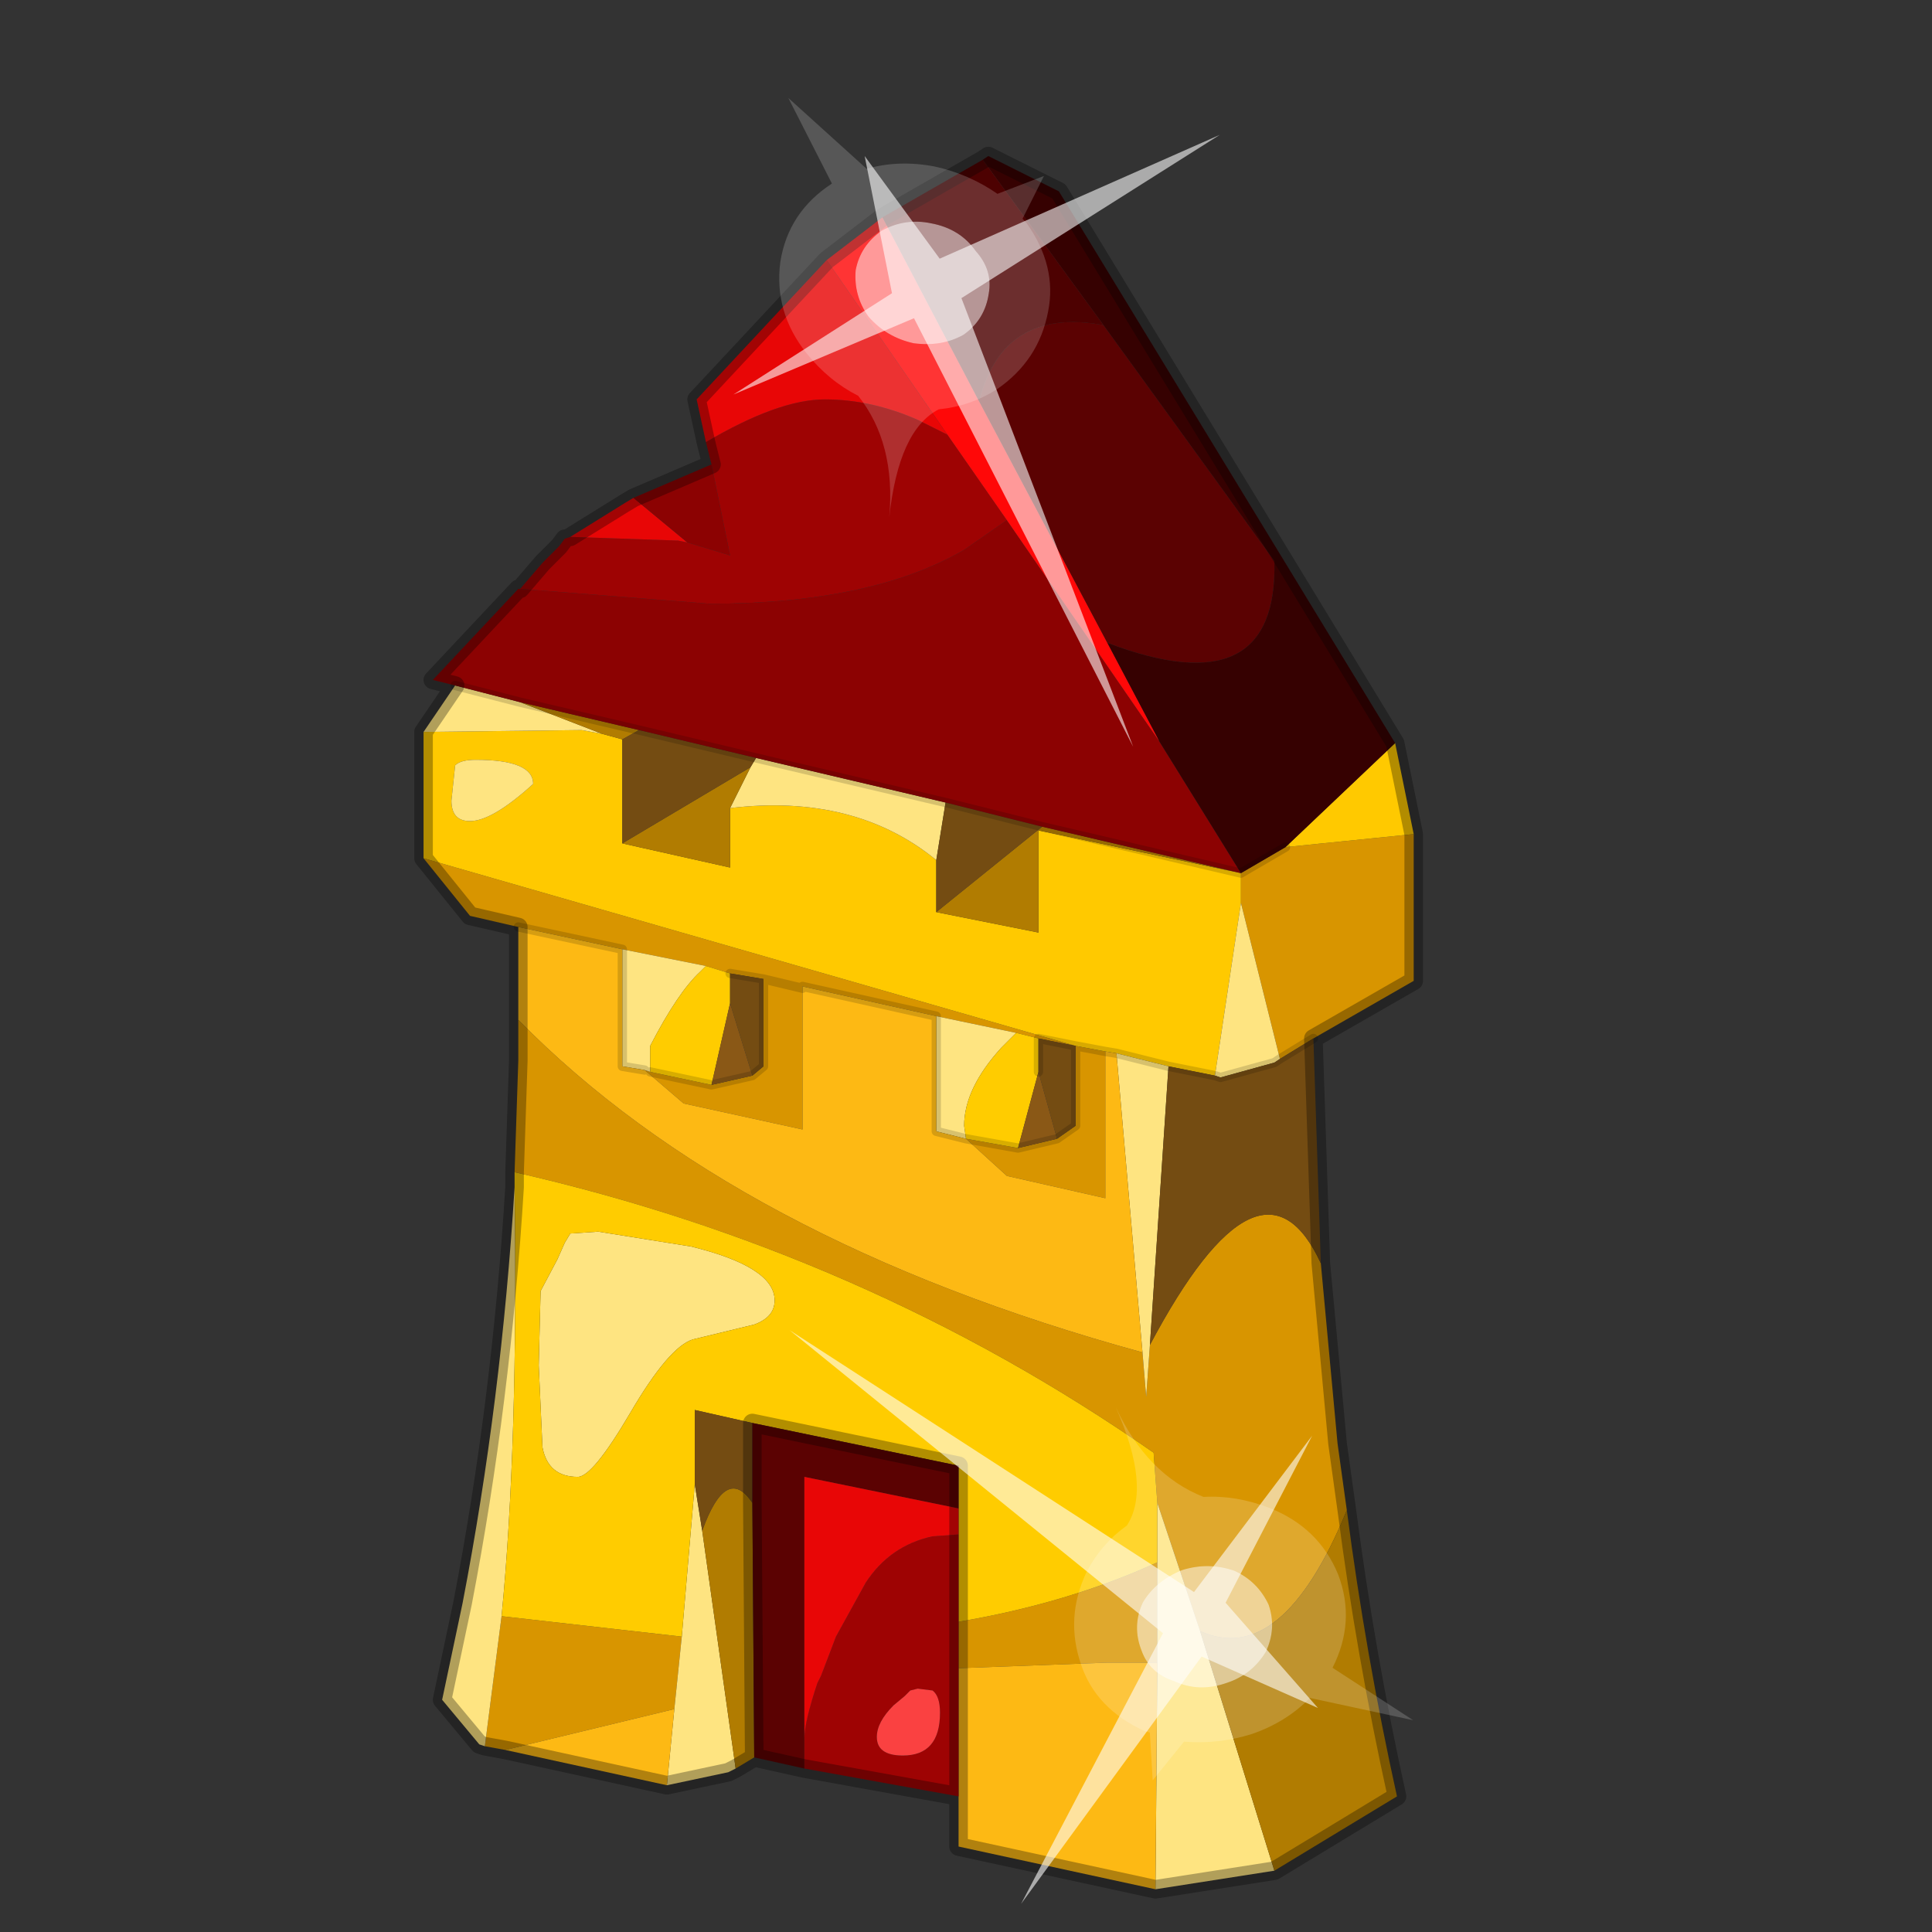 <?xml version="1.0" encoding="UTF-8" standalone="no"?>
<svg xmlns:xlink="http://www.w3.org/1999/xlink" height="520.0px" width="520.0px" xmlns="http://www.w3.org/2000/svg">
  <rect width="100%" height="100%" fill="#333333" stroke="none"/>
  <g transform="matrix(10.0, 0.0, 0.0, 10.0, 0.0, 0.0)">
    <use height="52.0" transform="matrix(1.0, 0.0, 0.0, 1.0, 0.0, 0.0)" width="52.0" xlink:href="#shape0"/>
    <use height="20.95" transform="matrix(0.077, 0.655, 0.731, -0.096, 21.25, 35.8)" width="24.45" xlink:href="#sprite0"/>
    <use height="20.95" transform="matrix(0.261, -0.605, -0.681, -0.282, 30.5, 20.1)" width="24.45" xlink:href="#sprite0"/>
  </g>
  <defs>
    <g id="shape0" transform="matrix(1.0, 0.0, 0.0, 1.0, 0.0, 0.0)">
      <path d="M0.0 52.0 L0.0 0.0 52.0 0.0 52.0 52.0 0.0 52.0" fill="#33cc33" fill-opacity="0.0" fill-rule="evenodd" stroke="none"/>
      <path d="M38.05 22.45 L38.05 26.4 35.35 27.95 34.45 28.5 33.4 24.3 33.4 23.5 34.6 22.8 38.05 22.45 M35.55 34.0 L36.0 38.85 36.25 40.65 Q34.5 44.9 32.3 43.9 L31.15 40.45 31.05 39.1 Q23.3 33.7 13.85 31.55 L13.95 28.55 13.95 28.05 13.95 27.45 Q19.8 33.4 30.75 36.4 L30.85 37.6 30.95 36.2 Q33.95 30.55 35.55 34.0 M13.6 47.1 L13.05 47.0 13.5 43.5 18.35 44.05 18.15 46.0 13.6 47.1 M13.95 24.95 L12.65 24.65 11.4 23.1 28.95 28.15 29.75 28.3 29.75 32.25 27.1 31.65 26.0 30.65 27.4 30.9 28.45 30.65 28.95 30.3 28.95 28.15 27.95 27.95 27.35 27.8 25.2 27.35 21.6 26.55 21.6 26.6 21.6 30.4 18.4 29.7 17.35 28.8 17.5 28.85 19.15 29.2 20.25 28.95 20.55 28.7 20.55 26.35 19.65 26.2 19.0 26.0 16.75 25.55 13.95 24.95 M21.6 26.6 L20.55 26.35 21.6 26.6 M25.8 44.9 L25.8 43.65 Q28.75 43.15 31.15 42.05 L31.15 44.75 29.8 44.75 25.8 44.9" fill="#d89500" fill-rule="evenodd" stroke="none"/>
      <path d="M37.55 20.0 L38.05 22.45 34.6 22.8 37.55 20.0 M11.4 23.1 L11.4 19.7 15.65 19.65 16.2 19.75 16.75 19.9 16.75 22.7 19.65 23.35 19.65 21.75 Q23.0 21.35 25.2 23.15 L25.2 24.55 27.95 25.1 27.95 22.35 33.4 23.5 33.4 24.3 32.7 28.95 31.45 28.7 30.05 28.35 29.75 28.3 28.95 28.15 11.4 23.1 M12.25 20.6 L12.15 21.55 Q12.15 22.1 12.65 22.1 13.25 22.1 14.35 21.1 14.35 20.45 12.8 20.45 12.4 20.45 12.25 20.6" fill="#ffc900" fill-rule="evenodd" stroke="none"/>
      <path d="M34.3 50.35 L31.1 50.85 31.15 44.75 31.15 42.05 31.15 40.45 32.3 43.9 34.3 50.35 M19.8 47.6 L19.6 47.7 17.95 48.05 18.15 46.0 18.35 44.05 18.7 39.95 18.9 41.2 19.8 47.6 M13.05 47.0 L12.9 46.95 11.9 45.75 12.45 43.15 Q13.5 37.7 13.85 31.95 13.95 38.9 13.5 43.5 L13.05 47.0 M11.4 19.7 L12.25 18.45 14.0 18.9 16.2 19.75 15.65 19.65 11.4 19.7 M25.2 23.15 Q23.0 21.35 19.65 21.75 L20.2 20.65 20.35 20.4 25.45 21.6 25.2 23.15 M26.0 30.65 L25.2 30.45 25.2 27.35 27.35 27.8 26.95 28.2 Q25.95 29.3 25.95 30.3 L26.0 30.65 M17.35 28.8 L16.75 28.7 16.75 25.55 19.0 26.0 18.85 26.15 Q18.25 26.7 17.5 28.15 L17.5 28.85 17.35 28.8 M30.05 28.35 L31.45 28.7 30.95 36.2 30.85 37.6 30.75 36.4 30.05 28.35 M32.7 28.95 L33.4 24.3 34.45 28.5 34.3 28.6 32.85 29.0 32.7 28.95 M12.25 20.6 Q12.4 20.45 12.8 20.45 14.35 20.45 14.35 21.1 13.25 22.1 12.65 22.1 12.15 22.1 12.15 21.55 L12.25 20.6 M20.3 35.65 L18.65 36.05 Q18.0 36.25 16.95 38.05 15.95 39.75 15.55 39.75 14.75 39.75 14.6 38.95 L14.5 36.75 14.55 34.75 15.0 33.9 15.2 33.45 15.35 33.2 16.1 33.15 18.6 33.55 Q20.85 34.1 20.85 35.0 20.85 35.45 20.3 35.65" fill="#fee481" fill-rule="evenodd" stroke="none"/>
      <path d="M36.25 40.65 Q36.75 44.5 37.6 48.35 L34.3 50.35 32.3 43.9 Q34.5 44.9 36.25 40.65 M20.3 47.3 L19.8 47.6 18.9 41.2 Q19.55 39.4 20.25 40.45 L20.3 47.3 M33.4 23.5 L27.95 22.35 27.95 25.1 25.2 24.55 28.05 22.25 33.4 23.5 M19.65 21.75 L19.65 23.35 16.75 22.7 20.2 20.65 19.65 21.75 M16.75 19.9 L16.2 19.75 14.0 18.9 17.2 19.65 16.75 19.9" fill="#b17c01" fill-rule="evenodd" stroke="none"/>
      <path d="M13.85 31.95 L13.85 31.55 Q23.3 33.7 31.05 39.1 L31.15 40.45 31.15 42.05 Q28.75 43.15 25.8 43.65 L25.8 41.3 25.8 40.6 25.8 39.45 20.25 38.3 18.7 37.95 18.7 39.95 18.35 44.05 13.5 43.5 Q13.95 38.9 13.85 31.95 M27.4 30.9 L26.0 30.65 25.95 30.3 Q25.95 29.3 26.95 28.2 L27.35 27.8 27.95 27.95 27.95 28.85 27.4 30.9 M19.65 26.2 L19.65 27.0 19.15 29.2 17.5 28.85 17.5 28.15 Q18.25 26.7 18.85 26.15 L19.0 26.0 19.65 26.2 M20.3 35.65 Q20.85 35.45 20.85 35.0 20.85 34.1 18.6 33.55 L16.1 33.15 15.35 33.2 15.2 33.45 15.0 33.9 14.55 34.75 14.5 36.75 14.6 38.95 Q14.75 39.75 15.55 39.75 15.95 39.75 16.95 38.05 18.0 36.25 18.65 36.05 L20.3 35.65" fill="#ffcc00" fill-rule="evenodd" stroke="none"/>
      <path d="M31.1 50.85 L25.8 49.7 25.8 48.35 25.8 44.9 29.8 44.75 31.15 44.75 31.1 50.85 M17.95 48.05 L13.6 47.1 18.15 46.0 17.95 48.05 M13.95 27.45 L13.95 24.95 16.75 25.55 16.75 28.7 17.35 28.8 18.4 29.7 21.6 30.4 21.6 26.6 21.6 26.55 25.2 27.35 25.2 30.45 26.0 30.65 27.1 31.65 29.75 32.25 29.75 28.3 30.05 28.35 30.75 36.4 Q19.8 33.4 13.95 27.45 M13.95 15.85 L14.0 15.85 13.95 15.85" fill="#fdb914" fill-rule="evenodd" stroke="none"/>
      <path d="M28.45 30.65 L27.4 30.9 27.95 28.85 28.45 30.65 M19.65 27.0 L20.25 28.95 19.15 29.2 19.65 27.0" fill="#8a5816" fill-rule="evenodd" stroke="none"/>
      <path d="M35.35 27.95 L35.55 34.0 Q33.95 30.55 30.95 36.2 L31.45 28.7 32.7 28.95 32.85 29.0 34.3 28.6 34.45 28.5 35.35 27.95 M25.2 24.55 L25.2 23.15 25.45 21.6 28.05 22.25 25.2 24.55 M16.75 22.7 L16.75 19.9 17.2 19.65 20.35 20.4 20.2 20.65 16.75 22.7 M28.95 28.15 L28.95 30.3 28.45 30.65 27.95 28.85 27.95 27.95 28.95 28.15 M19.65 26.2 L20.55 26.35 20.55 28.7 20.25 28.95 19.65 27.0 19.65 26.2 M20.25 38.3 L20.25 40.45 Q19.55 39.4 18.9 41.2 L18.7 39.95 18.7 37.95 20.25 38.3" fill="#744c12" fill-rule="evenodd" stroke="none"/>
      <path d="M21.65 47.6 L20.3 47.3 20.25 40.45 20.25 38.3 25.8 39.45 25.8 40.6 21.65 39.75 21.65 46.8 21.65 47.6 M29.7 8.75 L34.3 15.1 Q34.4 19.05 29.8 17.3 L26.35 10.8 Q27.0 8.25 29.7 8.75" fill="#5b0202" fill-rule="evenodd" stroke="none"/>
      <path d="M25.8 48.35 L21.65 47.6 21.65 46.8 Q21.65 46.35 22.0 45.3 L22.1 45.1 22.5 44.05 23.3 42.6 Q23.95 41.6 25.1 41.35 L25.8 41.3 25.8 43.65 25.8 44.9 25.8 48.35 M14.0 15.85 L14.6 15.15 15.05 14.7 15.2 14.5 15.35 14.45 18.25 14.55 18.5 14.6 19.65 14.95 19.15 12.5 19.0 11.9 Q20.95 10.75 22.2 10.75 23.45 10.75 24.7 11.3 L25.5 11.7 27.1 14.0 25.95 14.8 Q23.45 16.25 19.1 16.25 L14.0 15.85 M25.1 45.5 L24.7 45.45 24.5 45.5 24.4 45.6 24.35 45.65 24.05 45.9 Q23.6 46.35 23.6 46.75 23.6 47.25 24.3 47.25 25.3 47.25 25.3 46.1 25.3 45.65 25.1 45.5" fill="#9e0303" fill-rule="evenodd" stroke="none"/>
      <path d="M15.35 14.45 L16.8 13.55 17.05 13.4 18.5 14.6 18.25 14.55 15.35 14.45 M19.0 11.9 L18.75 10.75 22.25 7.0 25.5 11.7 24.7 11.3 Q23.45 10.75 22.2 10.75 20.95 10.75 19.0 11.9 M25.8 41.3 L25.1 41.35 Q23.95 41.6 23.3 42.6 L22.5 44.05 22.1 45.1 22.0 45.3 Q21.65 46.35 21.65 46.8 L21.65 39.75 25.8 40.6 25.8 41.3" fill="#e80606" fill-rule="evenodd" stroke="none"/>
      <path d="M25.1 45.5 Q25.3 45.65 25.3 46.1 25.3 47.25 24.3 47.25 23.6 47.25 23.6 46.75 23.6 46.35 24.05 45.9 L24.35 45.65 24.4 45.6 24.5 45.5 24.7 45.45 25.1 45.5" fill="#fa4141" fill-rule="evenodd" stroke="none"/>
      <path d="M12.25 18.45 L11.65 18.3 13.95 15.85 14.0 15.85 19.1 16.25 Q23.45 16.25 25.95 14.8 L27.1 14.0 31.2 19.95 33.4 23.5 28.05 22.25 25.45 21.6 20.35 20.4 17.2 19.65 14.0 18.9 12.25 18.45 M17.05 13.4 L19.15 12.5 19.65 14.95 18.5 14.6 17.05 13.4" fill="#8c0202" fill-rule="evenodd" stroke="none"/>
      <path d="M26.45 4.3 L26.6 4.2 28.5 5.15 37.55 20.0 34.6 22.8 33.4 23.5 31.2 19.95 29.8 17.3 Q34.4 19.05 34.3 15.1 L29.7 8.75 26.45 4.3" fill="#360101" fill-rule="evenodd" stroke="none"/>
      <path d="M23.75 5.85 L26.45 4.3 29.7 8.75 Q27.0 8.25 26.35 10.8 L23.75 5.85" fill="#4d0101" fill-rule="evenodd" stroke="none"/>
      <path d="M22.25 7.0 L23.75 5.85 26.35 10.8 29.8 17.3 31.2 19.95 27.1 14.0 25.5 11.7 22.25 7.0" fill="#ff0808" fill-rule="evenodd" stroke="none"/>
      <path d="M37.55 20.0 L38.05 22.45 38.05 26.4 35.35 27.95 35.55 34.0 36.0 38.85 36.25 40.65 Q36.75 44.5 37.6 48.35 L34.3 50.35 31.1 50.85 25.8 49.7 25.8 48.35 21.65 47.6 20.3 47.3 19.8 47.6 19.6 47.7 17.95 48.05 13.6 47.1 13.05 47.0 12.9 46.95 11.9 45.75 12.45 43.15 Q13.5 37.7 13.85 31.95 L13.85 31.55 13.95 28.55 13.95 28.05 13.95 27.45 13.95 24.95 12.65 24.65 11.4 23.1 11.4 19.7 12.25 18.45 11.65 18.3 13.95 15.85 14.0 15.85 14.6 15.15 15.05 14.7 15.2 14.5 M15.35 14.45 L16.8 13.55 17.05 13.4 19.15 12.5 19.0 11.9 18.75 10.75 22.25 7.0 23.75 5.85 26.45 4.3 26.6 4.2 28.5 5.15 37.55 20.0 M25.8 40.6 L25.8 39.45 20.25 38.3 20.25 40.45 20.3 47.3 M25.8 41.3 L25.8 40.6 M25.8 44.9 L25.8 43.65 25.8 41.3 M25.8 48.35 L25.8 44.9" fill="none" stroke="#000000" stroke-linecap="round" stroke-linejoin="round" stroke-opacity="0.302" stroke-width="0.5"/>
      <path d="M33.4 23.5 L34.6 22.8 M26.0 30.65 L25.2 30.45 25.2 27.35 21.6 26.55 21.6 26.6 M17.35 28.8 L16.75 28.7 16.75 25.55 13.95 24.95 M30.05 28.35 L29.75 28.3 28.95 28.15 28.95 30.3 28.45 30.65 27.4 30.9 26.0 30.65 M31.45 28.7 L30.05 28.35 M31.45 28.7 L32.7 28.95 32.85 29.0 34.3 28.6 34.45 28.5 35.35 27.95 M28.05 22.25 L25.45 21.6 20.35 20.4 17.2 19.65 14.0 18.9 12.25 18.45 M20.25 28.95 L20.55 28.7 20.55 26.35 19.65 26.2 M20.25 28.95 L19.15 29.2 17.5 28.85 M27.95 28.85 L27.95 27.95 28.95 28.15 M20.55 26.35 L21.6 26.6 M33.4 23.5 L28.05 22.25" fill="none" stroke="#000000" stroke-linecap="round" stroke-linejoin="round" stroke-opacity="0.153" stroke-width="0.25"/>
    </g>
    <g id="sprite0" transform="matrix(1.0, 0.0, 0.0, 1.0, 0.0, 0.0)">
      <use height="20.95" transform="matrix(1.0, 0.0, 0.0, 1.0, 0.0, 0.0)" width="24.45" xlink:href="#shape1"/>
    </g>
    <g id="shape1" transform="matrix(1.0, 0.0, 0.0, 1.0, 0.0, 0.0)">
      <path d="M14.85 11.4 Q15.8 11.6 16.25 12.45 16.85 13.3 16.6 14.35 16.4 15.3 15.55 15.9 14.65 16.4 13.65 16.2 12.65 15.9 12.1 15.1 11.6 14.2 11.8 13.2 12.1 12.2 12.9 11.65 13.8 11.15 14.85 11.4" fill="#ffffff" fill-opacity="0.588" fill-rule="evenodd" stroke="none"/>
      <path d="M14.85 11.4 Q13.8 11.15 12.9 11.65 12.1 12.2 11.8 13.2 11.6 14.2 12.1 15.1 12.65 15.9 13.65 16.2 14.65 16.4 15.55 15.9 16.4 15.3 16.6 14.35 16.85 13.3 16.25 12.45 15.8 11.6 14.85 11.4 M18.2 11.35 L20.15 11.25 18.75 12.55 Q19.05 13.8 18.8 15.05 18.5 16.35 17.65 17.3 L19.1 20.95 16.55 18.25 Q14.8 19.3 12.8 18.85 10.8 18.35 9.75 16.65 9.05 15.5 8.95 14.3 7.75 12.35 4.85 11.5 8.3 12.45 9.7 11.4 10.3 10.4 11.35 9.75 13.1 8.75 15.1 9.15 16.95 9.5 18.1 11.15 L18.2 11.35" fill="#ffffff" fill-opacity="0.176" fill-rule="evenodd" stroke="none"/>
      <path d="M15.4 13.55 L18.1 17.55 13.35 14.65 7.05 18.5 12.75 13.55 0.0 0.0 14.25 12.25 24.45 5.95 15.4 13.55" fill="#ffffff" fill-opacity="0.588" fill-rule="evenodd" stroke="none"/>
    </g>
  </defs>
</svg>
